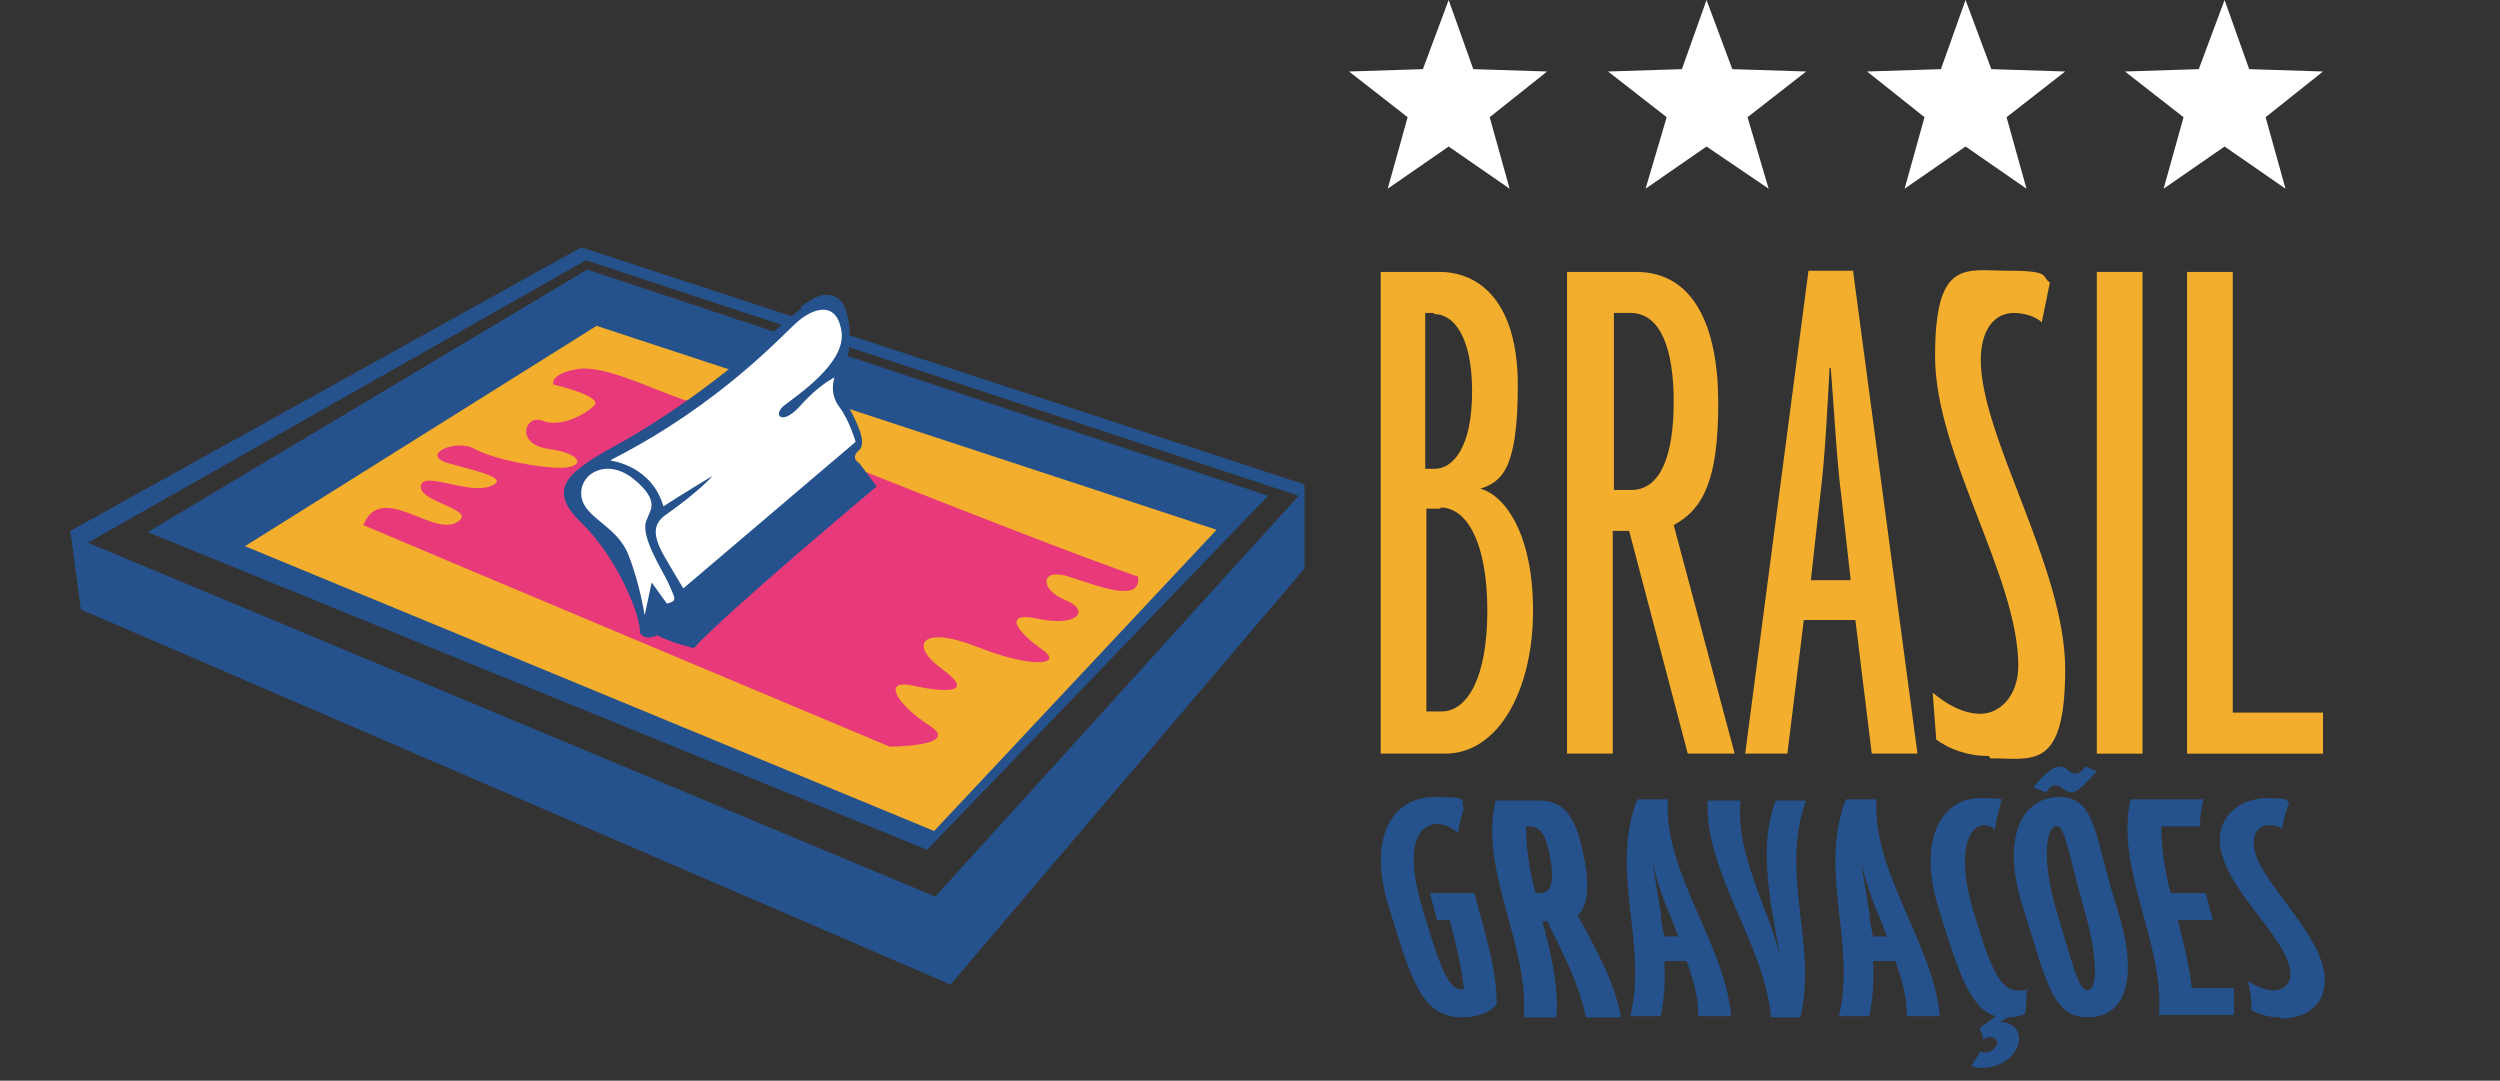 <?xml version="1.0" encoding="UTF-8"?>
<svg id="Camada_1" xmlns="http://www.w3.org/2000/svg" version="1.1" viewBox="0 0 213.3 92.2">
  <rect x="0" y="0" width="213.3" height="92.2" fill="#333333" stroke="none"/>
  <!-- Generator: Adobe Illustrator 29.0.1, SVG Export Plug-In . SVG Version: 2.1.0 Build 192)  -->
  <defs>
    <style>
      .st0 {
        fill: #e8397b;
      }

      .st1 {
        fill: #fff;
      }

      .st2 {
        fill: #25528d;
      }

      .st3 {
        fill: #f2ae2c;
      }
    </style>
  </defs>
  <g id="Camada_11" data-name="Camada_1">
    <g>
      <path class="st2" d="M124.8,86.8c-3.6,0-4.4-3.3-6.3-9.4-1.9-6.1.4-9.4,3.9-9.4s2,.4,2.5.9c-.2.7-.4,1.4-.5,2.2-.4-.4-1.1-.8-1.7-.8-1.9,0-2.8,2.2-1.4,7,1.2,4,2.1,7.1,3.3,7.1s.2,0,.3,0c-.2-2-.7-3.9-1.2-5.9h-1.1c-.2-.8-.4-1.6-.6-2.3h3.8c.8,3.2,1.9,6.3,1.9,9.5-.6.7-1.7,1.1-2.9,1.1h0Z"/>
      <path class="st2" d="M135.3,86.8c-.5-2.7-1.9-5.4-3.3-8.2h-.4c.7,2.7,1.4,5.4,1.2,8.2h-2.8c.5-6.2-3.8-12.4-2.4-18.5h3.7c2.6,0,3.3,2.1,3.9,5.1.4,2.2.3,3.9-.6,4.7,1.6,2.9,3.2,5.8,3.7,8.7h-2.9ZM130.6,70.5h-.4c0,1.9.3,3.8.8,5.7h.4c1,0,1.2-1.1.9-2.8-.3-1.8-.7-2.9-1.8-2.9Z"/>
      <path class="st2" d="M139.7,68.2h2.6c-.4,6.2,4.9,12.4,5.4,18.5h-2.8c0-1.6-.4-3.1-1-4.7h-1.9c.1,1.6,0,3.1-.3,4.7h-2.6c1.5-6.2-1.8-12.4.6-18.5h0ZM141.9,79.9h1.3c-.3-.7-.5-1.4-.8-2-.5-1.2-1.1-2.9-1.4-4.4h0c.2,1.5.5,3.2.7,4.4,0,.7.2,1.4.3,2h0Z"/>
      <path class="st2" d="M153.7,86.8h-2.6c-.5-6.2-5.7-12.4-5.4-18.5h2.8c-.3,3,.8,5.9,1.9,8.9.5,1.2,1.1,2.9,1.5,4.4h0c-.3-1.5-.6-3.2-.8-4.4-.4-3-.7-5.9.4-8.9h2.6c-2.3,6.2,1,12.4-.5,18.5h0Z"/>
      <path class="st2" d="M157.5,68.2h2.6c-.4,6.2,4.9,12.4,5.4,18.5h-2.8c0-1.6-.4-3.1-1-4.7h-1.9c.1,1.6,0,3.1-.3,4.7h-2.6c1.5-6.2-1.8-12.4.6-18.5h0ZM159.7,79.9h1.3c-.3-.7-.5-1.4-.8-2-.5-1.2-1.1-2.9-1.4-4.4h0c.2,1.5.5,3.2.7,4.4,0,.7.2,1.4.3,2h0Z"/>
      <path class="st2" d="M169,91.1c-.4,0-.6,0-.8-.2.3-.4.5-.8.8-1.2,0,0,.2.1.4.1.4,0,.8-.3,1-.7,0-.3-.1-.6-.5-.6s-.4,0-.7.2c0-.3-.2-.7-.3-1,.5-.3.9-.7,1.4-1-2.2-.6-3.2-3.7-4.9-9.2-1.9-6.2.5-9.4,3.5-9.4s1.5.2,1.8.5c-.2.7-.4,1.4-.5,2.2-.2-.2-.5-.4-.9-.4-1.5,0-2.3,2.7-1,7.1,1.3,4.4,2.2,7,3.8,7s.6,0,.8-.3c0,.8,0,1.5-.1,2.3-.5.2-.9.3-1.5.3h0c-.2.1-.4.3-.7.4,1.1,0,1.9.7,1.6,1.9-.4,1.3-1.8,2-3,2h0Z"/>
      <path class="st2" d="M178.1,86.8c-3.1,0-3.6-3.5-5.5-9.4-1.9-5.9-.1-9.4,3.1-9.4s3,3.5,4.9,9.4c1.9,5.9.9,9.4-2.5,9.4ZM175.4,67c-.3,0-.6.2-.8.6-.4-.1-.7-.3-1.1-.4.2-.4,1.5-1.8,2.2-1.8s.8.6,1.3.6.6-.2.9-.6c.3.1.7.3,1,.4-.4.4-1.5,1.8-2.1,1.8-.7,0-.9-.6-1.4-.6h0ZM175.4,70.5c-.7,0-1.3,2.5,0,7,1.4,4.6,1.9,7,2.7,7s1-2.5-.3-7c-1.3-4.6-1.6-7-2.3-7Z"/>
      <path class="st2" d="M181.8,68.2h6.2c-.2.8-.3,1.6-.3,2.3h-3.3c0,1.9.3,3.8.8,5.7h3c.2.8.4,1.6.6,2.3h-3c.5,1.9,1,3.9,1.2,5.8h3.6c0,.8,0,1.6,0,2.3h-6.4c.5-6.2-3.8-12.4-2.4-18.5h0Z"/>
      <path class="st2" d="M194.5,86.8c-1,0-1.8-.3-2.4-.6,0-.8-.1-1.7-.3-2.5.6.4,1.4.8,2.2.8s1.6-.6,1.4-1.7c-.4-3-5.6-6.9-6-10.8-.2-2.4,1.8-3.9,4-3.9s1.6.2,1.9.5c-.3.7-.5,1.4-.6,2.1-.3-.2-.7-.3-1.1-.3-.8,0-1.4.6-1.3,1.7.1,2.7,5.3,7,6,10.8.4,2.7-1.4,4-3.7,4h0Z"/>
    </g>
  </g>
  <g id="Camada_2">
    <g>
      <path class="st1" d="M56.9,50.9c.9-.3.8-.4.5-1.2-.6-1.4-2.2-3.8-2.3-5.2,0-1,.8-1.7.2-2.8-1.7-3.2-7.1-2.3-5.4,1,.8,1.5,2.5,1.9,3.4,3.2,1.2,1.7,1.3,3.9,1.8,5.9l.4-2.6,1.3,1.8h0Z"/>
      <g>
        <path class="st2" d="M111.2,41.3l-61.6-20.2L6,45.3l.9,6.7,74.2,32,30.2-35.5v-7.1c0,0,0,0,0,0ZM79.8,76.5L7.5,46.3l42.5-24.1,60.8,20.1-31,34.2h0Z"/>
        <polygon class="st2" points="79.1 72.5 108.2 42.3 50.1 23 12.6 45.4 79.1 72.5"/>
      </g>
      <polygon class="st3" points="20.9 46.6 50.9 27.8 103.8 45.2 79.7 70.9 20.9 46.6"/>
      <path class="st0" d="M58.6,34.2c-3.5-1.2-7.1-3.1-9.4-2.7s-2,1.3-2,1.3c0,0,4.3,1,3.5,1.8s-2.9,1.9-4.4,1.3-2.4,2,.5,2.4,3.1,1.5,1.3,1.6-6-.7-7.6-1.6-4.7.5-2.3,1.2,5.5,1.3,3.6,2-5.8-1.4-5.9,0,5.1,2,3,3.1-6.4-3.5-7.9.2c4.2,1.8,44.9,18.9,44.9,18.9,0,0,6.2,0,3.4-1.8s-4.1-4-1.4-3.4,5.4.7,2.5-1.4-1.8-3.8,3-1.9,7.4,1.5,5.5.2-3.6-3.3-.3-2.6,4.5-.7,2.3-1.6-2.2-2.8.3-2,6.2,2.3,5.9,0c-10.8-3.8-38.6-15.1-38.6-15.1h0Z"/>
      <path class="st2" d="M68.4,26.3c-1.8,1.3-7.1,6.7-15.3,11.4-4.6,2.5-6.6,3.9-3.5,6.9s5.1,8,5,9.4c.2.3.6.6,1.5.2,1,.6,3.1,1.1,3.1,1.1,2.7-3,15.6-13.8,15.6-13.8l-1.5-2s-.8-.4,0-1.1-.5-2.9-1-3.9-.4-2,0-3.9.2-4.6-.9-5.2-2,0-3.1.8h0Z"/>
      <path class="st1" d="M52.1,39.3s3.5.4,4.5,3.9c1.7-1.1,4.2-2.6,4.2-2.6,0,0-1.1,1.3-4.1,3.4-.9.7-1.1,1.6,0,3.5s1.6,2.7,1.6,2.7l14.7-12.5s-.5-1.8-1.4-3-.4-2.5-.4-2.5c0,0-1.3.6-2.9,2.4s-2.4.8-1.4,0,5.3-3.6,4.9-6.3-2.4-2-3.7-.9-6.5,7-15.9,11.8h0Z"/>
      <path class="st1" d="M55.2,44.3c.2-.7,1.2-1.5-1.1-3.4s-4.7-.5-4.5,1.4,3,2.5,4,5,1.4,5.2,1.4,5.2l.6-2.8,1.3,1.8s.5-.1.6-.3,0-.4-.5-1.5-2.5-4.1-1.8-5.4h0Z"/>
    </g>
  </g>
  <g>
    <path class="st3" d="M123.3,64.3h-5.5V23.2h5c3.4,0,6.7,2.5,6.7,9.7s-1.4,8.2-3.2,8.8c2,.5,4.5,3.7,4.5,10.4s-2.9,12.2-7.5,12.2ZM122.3,26.7h-.7v13.3h.8c1.5,0,3.2-1.7,3.2-6.6s-1.7-6.6-3.2-6.6ZM122.9,43.4h-1.2v17.3h1.3c2.2,0,3.9-2.9,3.9-8.6s-1.7-8.8-4-8.8Z"/>
    <path class="st3" d="M144,64.3l-5-19h-1.4v19h-3.9V23.2h5.9c5,0,7,4.8,7,11.2s-1.2,9-3.8,10.4l5.2,19.5h-4.1ZM139.1,26.7h-1.4v15.1h1.5c2.5,0,3.6-3,3.6-7.5s-1.1-7.6-3.7-7.6Z"/>
    <path class="st3" d="M154.4,23.1h3.7l5.5,41.2h-3.9l-1.4-11.4h-4.4l-1.4,11.4h-3.6l5.4-41.2ZM154.4,49.5h3.5l-.8-7.2c-.4-3.1-.6-7.2-.9-10.9h-.1c-.2,3.7-.4,7.7-.8,10.9l-.8,7.2Z"/>
    <path class="st3" d="M169.7,64.5c-1.9,0-3.4-.6-4.5-1.4l-.3-4c1.2,1,2.6,1.8,4.1,1.8s3.2-1.4,3.2-4.1c0-7.6-7.1-18-7.1-26.4s2.6-7.3,6.3-7.3,2.7.5,3.5,1l-.7,3.4c-.5-.5-1.5-.8-2.4-.8-1.6,0-2.8,1.4-2.8,4,0,6.6,7.2,17.7,7.2,26.4s-2.8,7.6-6.4,7.6Z"/>
    <path class="st3" d="M178.9,64.3V23.2h3.9v41.1h-3.9Z"/>
    <path class="st3" d="M186.6,64.3V23.2h3.9v37.6h7.7v3.5h-11.6Z"/>
  </g>
  <polygon class="st1" points="123.6 0 125.7 5.9 132 6.1 127.1 10 128.8 16.1 123.6 12.5 118.4 16.1 120.1 10 115.1 6.1 121.4 5.9 123.6 0"/>
  <polygon class="st1" points="145.6 0 147.8 5.9 154.1 6.1 149.1 10 150.9 16.1 145.6 12.5 140.4 16.1 142.2 10 137.2 6.1 143.5 5.9 145.6 0"/>
  <polygon class="st1" points="167.7 0 169.9 5.9 176.2 6.1 171.2 10 172.9 16.1 167.7 12.5 162.5 16.1 164.2 10 159.3 6.1 165.6 5.9 167.7 0"/>
  <polygon class="st1" points="189.8 0 191.9 5.9 198.2 6.1 193.3 10 195 16.1 189.8 12.5 184.6 16.1 186.3 10 181.3 6.1 187.6 5.9 189.8 0"/>
</svg>